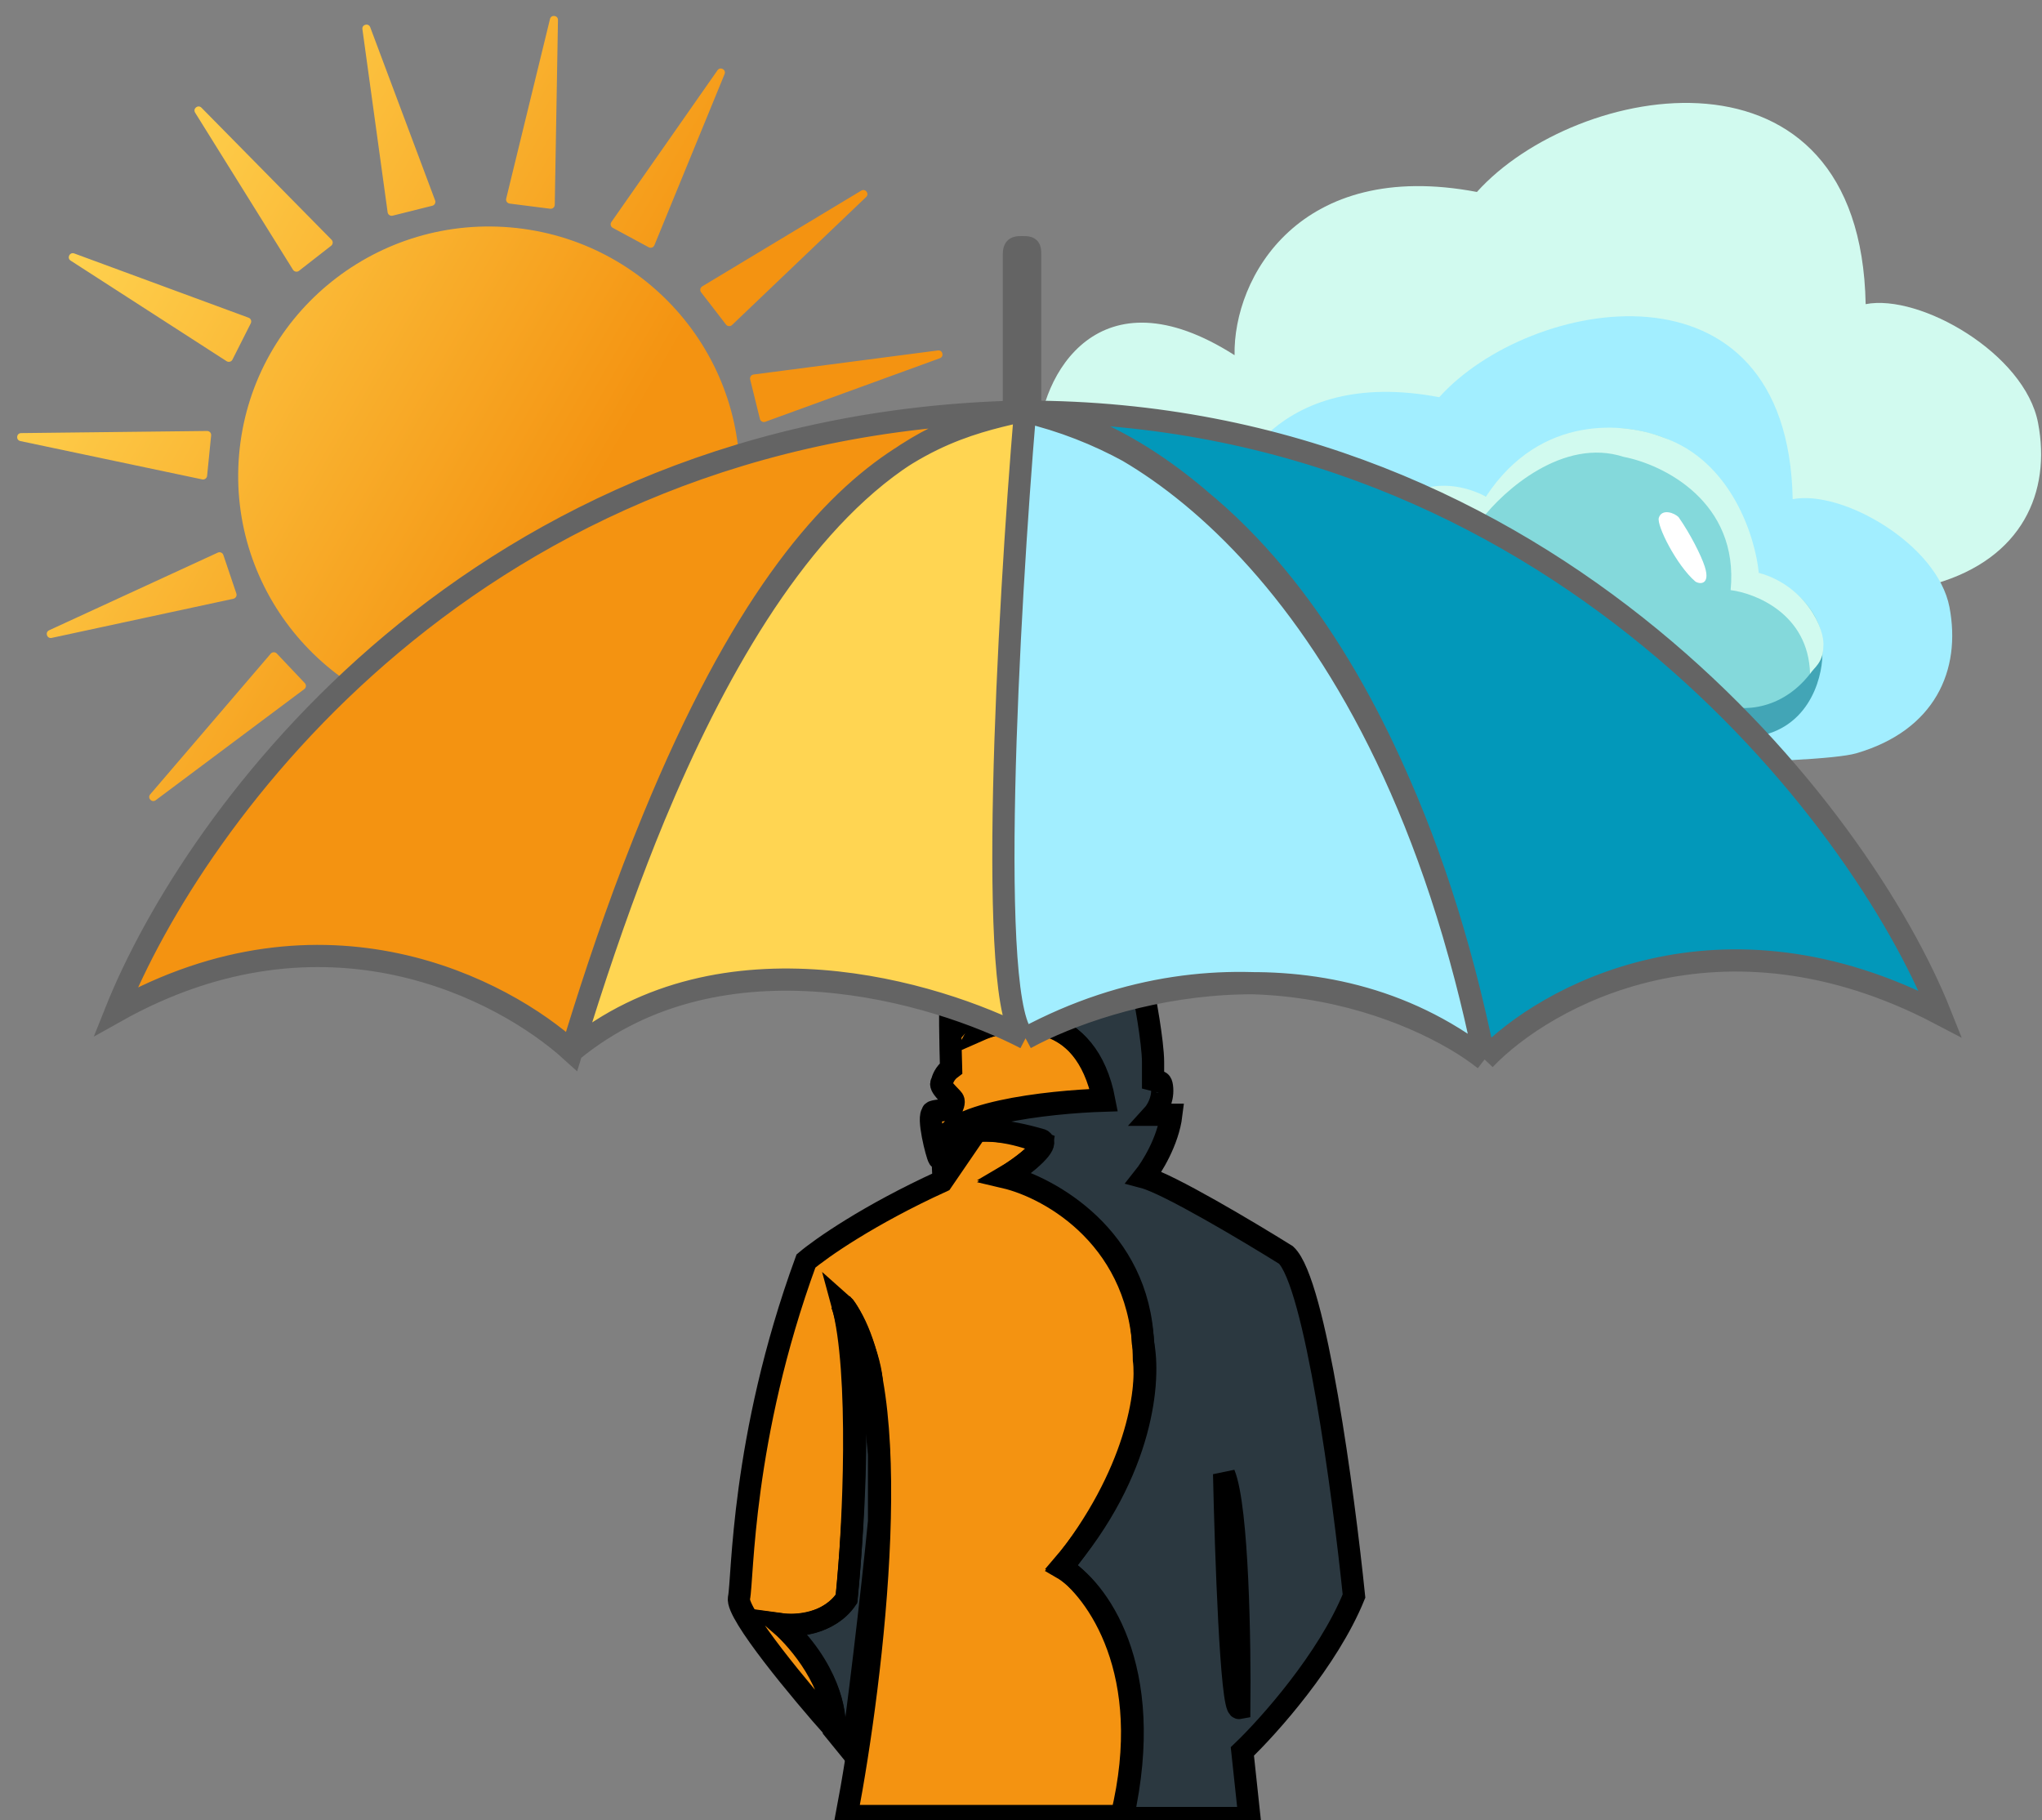 <svg width="92" height="82" viewBox="0 0 92 82" fill="none" xmlns="http://www.w3.org/2000/svg">
<rect x="0" y="0" width="92" height="82" fill="#808080" stroke="none"/>
<g clip-path="url(#clip0_32_240)">
<path fill-rule="evenodd" clip-rule="evenodd" d="M24.779 0.856C24.83 0.645 25.143 0.685 25.139 0.902L24.994 9.227C24.992 9.335 24.896 9.418 24.788 9.404L22.961 9.171C22.852 9.157 22.78 9.053 22.806 8.948L24.779 0.856ZM22.986 10.244C29.203 10.769 33.815 16.205 33.287 22.385C32.758 28.566 27.29 33.15 21.072 32.625C14.855 32.1 10.243 26.663 10.772 20.483C11.3 14.303 16.769 9.718 22.986 10.244ZM32.645 3.338C32.728 3.137 32.45 2.987 32.326 3.166L27.545 10.002C27.482 10.091 27.512 10.214 27.608 10.265L29.227 11.139C29.323 11.191 29.442 11.148 29.483 11.048L32.645 3.338ZM38.801 8.589C38.988 8.476 39.18 8.725 39.023 8.875L32.981 14.642C32.902 14.717 32.775 14.707 32.709 14.621L31.587 13.168C31.521 13.083 31.544 12.958 31.637 12.902L38.801 8.589ZM42.343 16.139C42.548 16.064 42.473 15.759 42.257 15.787L33.952 16.871C33.844 16.885 33.772 16.989 33.798 17.095L34.237 18.873C34.264 18.979 34.376 19.038 34.478 19.001L42.343 16.139ZM16.328 1.315C16.298 1.1 16.604 1.024 16.68 1.227L19.604 9.03C19.642 9.131 19.583 9.243 19.477 9.269L17.69 9.716C17.584 9.742 17.479 9.672 17.464 9.564L16.328 1.315ZM9.077 4.852C8.924 4.697 8.676 4.89 8.791 5.075L13.201 12.153C13.259 12.245 13.384 12.268 13.47 12.201L14.92 11.071C15.005 11.004 15.014 10.878 14.938 10.8L9.077 4.852ZM0.918 19.87C0.704 19.825 0.735 19.513 0.953 19.511L9.328 19.415C9.437 19.413 9.523 19.507 9.513 19.614L9.331 21.437C9.32 21.545 9.218 21.619 9.111 21.597L0.918 19.87ZM2.213 28.394C2.015 28.486 2.115 28.783 2.329 28.737L10.514 26.974C10.621 26.951 10.684 26.841 10.649 26.738L10.063 25.002C10.029 24.899 9.912 24.849 9.813 24.895L2.213 28.394ZM7.016 36.049C6.842 36.179 6.626 35.951 6.767 35.786L12.198 29.447C12.269 29.365 12.396 29.362 12.471 29.441L13.733 30.774C13.808 30.853 13.797 30.979 13.71 31.044L7.016 36.049ZM3.346 11.418C3.141 11.343 3 11.623 3.183 11.741L10.21 16.272C10.301 16.331 10.424 16.298 10.473 16.201L11.299 14.564C11.348 14.467 11.302 14.35 11.199 14.312L3.346 11.418Z" fill="url(#paint0_linear_32_240)"/>
<path d="M37.592 77.947L38.369 78.901C38.552 77.956 39.314 71.598 39.604 68.537V65.492L39.284 62.401C39.284 61.265 38.323 59.083 37.958 58.765C38.781 61.765 38.476 68.795 38.14 72.037C37.372 73.165 35.869 73.265 35.214 73.174C37.336 75.137 37.683 77.174 37.592 77.947Z" fill="#2B3840"/>
<path d="M44.13 44.765C43.582 44.765 43.048 44.947 42.85 45.037C42.777 45.068 42.82 47.111 42.85 48.128C42.557 48.346 42.454 48.644 42.439 48.765C42.256 48.901 42.85 49.401 42.942 49.537C43.015 49.647 42.911 49.886 42.85 49.992C42.045 50.028 41.966 50.098 42.027 50.128C41.753 50.265 42.21 52.037 42.301 52.174C42.375 52.283 42.942 52.159 43.216 52.083L42.439 53.219C39.146 54.722 36.982 56.239 36.311 56.81C33.385 64.81 33.476 71.128 33.294 71.992C33.147 72.683 36.098 76.219 37.592 77.901C37.665 75.865 36.007 73.901 35.168 73.174C36.888 73.392 37.866 72.477 38.14 71.992C38.945 63.519 38.323 59.613 37.912 58.719C40.948 62.246 39.329 75.583 38.14 81.81H50.532C52.105 75.337 49.389 71.628 47.834 70.583C51.565 66.256 51.828 62.053 51.492 60.492C51.309 55.728 47.301 53.507 45.319 52.992C46.563 52.265 46.935 51.689 46.965 51.492C44.185 50.401 42.789 51.159 42.439 51.674C42.365 50.147 47.255 49.613 49.709 49.537C48.868 45.428 45.639 45.734 44.13 46.401C44.423 45.856 44.252 45.598 44.13 45.537C43.911 45.356 43.246 46.037 42.942 46.401C42.942 45.992 43.262 45.401 43.627 45.265C43.92 45.156 44.085 44.886 44.13 44.765Z" fill="#F49311"/>
<path d="M44.176 46.356C44.176 46.356 44.462 45.685 44.176 45.538C43.941 45.416 43.536 45.765 43.536 45.765L42.987 46.356C42.841 46.538 43.033 45.992 43.216 45.583C45.411 43.674 51.538 44.765 51.538 44.765C51.538 44.765 51.95 46.917 51.95 47.856V49.038C52.072 48.811 52.325 48.492 52.361 49.038C52.398 49.583 52.102 50.053 51.95 50.22H52.773C52.626 51.42 51.889 52.598 51.538 53.038C52.635 53.329 56.263 55.492 57.94 56.538C59.257 57.774 60.531 67.295 61.003 71.901C59.833 74.774 57.162 77.765 55.973 78.901L56.294 81.901H50.578C52.114 75.029 49.389 71.523 47.834 70.629C51.236 66.411 51.721 62.629 51.538 61.265C51.501 55.847 47.346 53.523 45.274 53.038C47.066 51.874 47.118 51.432 46.92 51.356C43.701 50.411 42.591 51.235 42.439 51.765C42.256 50.202 47.24 49.659 49.755 49.583C48.986 45.547 45.716 45.75 44.176 46.356Z" fill="#2B3840"/>
<path d="M55.15 66.401C55.227 69.947 55.471 77.019 55.836 76.947C55.867 74.068 55.772 67.928 55.15 66.401Z" fill="#FFFEFE"/>
<path d="M37.592 77.947L38.369 78.901C38.552 77.956 39.314 71.598 39.604 68.537V65.492L39.284 62.401C39.284 61.265 38.323 59.083 37.958 58.765C38.781 61.765 38.476 68.795 38.14 72.037C37.372 73.165 35.869 73.265 35.214 73.174C37.336 75.137 37.683 77.174 37.592 77.947Z" stroke="black"/>
<path d="M44.13 44.765C43.582 44.765 43.048 44.947 42.85 45.037C42.777 45.068 42.82 47.111 42.85 48.128C42.557 48.346 42.454 48.644 42.439 48.765C42.256 48.901 42.85 49.401 42.942 49.537C43.015 49.647 42.911 49.886 42.85 49.992C42.045 50.028 41.966 50.098 42.027 50.128C41.753 50.265 42.21 52.037 42.301 52.174C42.375 52.283 42.942 52.159 43.216 52.083L42.439 53.219C39.146 54.722 36.982 56.239 36.311 56.81C33.385 64.81 33.476 71.128 33.294 71.992C33.147 72.683 36.098 76.219 37.592 77.901C37.665 75.865 36.007 73.901 35.168 73.174C36.888 73.392 37.866 72.477 38.14 71.992C38.945 63.519 38.323 59.613 37.912 58.719C40.948 62.246 39.329 75.583 38.14 81.81H50.532C52.105 75.337 49.389 71.628 47.834 70.583C51.565 66.256 51.828 62.053 51.492 60.492C51.309 55.728 47.301 53.507 45.319 52.992C46.563 52.265 46.935 51.689 46.965 51.492C44.185 50.401 42.789 51.159 42.439 51.674C42.365 50.147 47.255 49.613 49.709 49.537C48.868 45.428 45.639 45.734 44.13 46.401C44.423 45.856 44.252 45.598 44.13 45.537C43.911 45.356 43.246 46.037 42.942 46.401C42.942 45.992 43.262 45.401 43.627 45.265C43.92 45.156 44.085 44.886 44.13 44.765Z" stroke="black"/>
<path d="M44.176 46.356C44.176 46.356 44.462 45.685 44.176 45.538C43.941 45.416 43.536 45.765 43.536 45.765L42.987 46.356C42.841 46.538 43.033 45.992 43.216 45.583C45.411 43.674 51.538 44.765 51.538 44.765C51.538 44.765 51.95 46.917 51.95 47.856V49.038C52.072 48.811 52.325 48.492 52.361 49.038C52.398 49.583 52.102 50.053 51.95 50.22H52.773C52.626 51.42 51.889 52.598 51.538 53.038C52.635 53.329 56.263 55.492 57.94 56.538C59.257 57.774 60.531 67.295 61.003 71.901C59.833 74.774 57.162 77.765 55.973 78.901L56.294 81.901H50.578C52.114 75.029 49.389 71.523 47.834 70.629C51.236 66.411 51.721 62.629 51.538 61.265C51.501 55.847 47.346 53.523 45.274 53.038C47.066 51.874 47.118 51.432 46.92 51.356C43.701 50.411 42.591 51.235 42.439 51.765C42.256 50.202 47.24 49.659 49.755 49.583C48.986 45.547 45.716 45.75 44.176 46.356Z" stroke="black"/>
<path d="M55.15 66.401C55.227 69.947 55.471 77.019 55.836 76.947C55.867 74.068 55.772 67.928 55.15 66.401Z" stroke="black"/>
<path d="M40.945 22.715C37.036 22.267 36.102 24.439 36.124 25.582L36.145 26.704C36.145 26.704 83.301 27.428 87.204 26.292C91.106 25.156 92.418 22.177 91.823 19.054C91.23 15.931 86.503 13.223 84.055 13.702C83.823 1.342 71.006 3.68 66.541 8.648C58.547 7.129 55.556 12.503 55.622 16.001C49.484 12.084 46.861 16.932 46.777 19.888C42.68 16.986 41.182 20.563 40.945 22.715Z" fill="#D1FAEF"/>
<path d="M41.57 30.683C38.017 30.276 37.167 32.252 37.187 33.29L37.206 34.311C37.206 34.311 80.082 34.969 83.631 33.936C87.179 32.903 88.371 30.195 87.832 27.355C87.292 24.515 82.993 22.053 80.767 22.488C80.557 11.251 68.903 13.377 64.844 17.894C57.575 16.512 54.855 21.399 54.915 24.579C49.335 21.018 46.949 25.425 46.873 28.114C43.148 25.474 41.786 28.727 41.57 30.683Z" fill="#A2EEFF"/>
<path d="M74.279 19.506C70.844 18.523 68.094 21.054 67.149 22.443C65.354 21.721 64.124 21.993 63.733 22.219C62.349 22.864 61.642 24.197 61.462 24.783C60.98 26.352 61.779 27.615 62.238 28.05L78.65 33.032C80.945 32.901 81.846 30.996 82.01 30.059C82.683 27.484 80.35 26.13 79.1 25.775C78.744 21.527 75.738 19.826 74.279 19.506Z" fill="#84D9DB"/>
<path d="M63.19 27.366C61.395 26.525 62.287 23.789 62.59 23.044C61.745 23.379 61.212 25.117 61.081 25.543C60.935 26.016 60.947 27.424 62.2 28.174L78.809 33.216C81.425 33.005 82.097 30.641 82.106 29.485C80.803 31.988 78.669 32.065 77.765 31.79L63.19 27.366Z" fill="#42A5B6"/>
<path d="M76.377 26.193C75.533 25.464 74.632 23.668 74.736 23.329C74.869 22.896 75.448 23.102 75.633 23.306C76.148 24.043 76.644 25.018 76.805 25.521C77.078 26.373 76.559 26.323 76.377 26.193Z" fill="white"/>
<path d="M66.747 23.401C64.871 22.296 63.065 22.879 62.483 23.149C63.411 21.883 65.186 21.463 66.949 22.37C69.425 18.597 73.272 19.056 74.92 19.704C78.009 20.761 79.085 24.196 79.239 25.805C81.338 26.383 82.241 28.338 82.148 29.128C82.144 29.866 81.701 30.102 81.55 30.352C81.481 27.651 79.077 26.723 77.971 26.585C78.359 22.594 74.921 20.92 73.153 20.582C70.43 19.696 67.748 22.093 66.747 23.401Z" fill="#D1FAEF"/>
<path d="M66.888 47.728C62.462 26.019 50.969 19.182 46.183 18.546C69.924 18.546 83.837 36.682 87.419 45.682C77.505 40.482 69.601 44.879 66.888 47.728Z" fill="#0298BA"/>
<path d="M45.909 18.543C21.386 19.126 8.713 36.802 5.213 45.573C14.625 40.292 22.676 44.569 25.754 47.361C33.654 21.409 41.471 19.56 45.909 18.543Z" fill="#F49311"/>
<path d="M66.888 47.728C62.416 25.682 50.876 18.939 46.183 18.546C34.98 19.5 28.576 38.091 25.754 47.361C32.526 41.779 42.191 44.691 46.205 46.775C55.44 41.809 63.976 45.417 66.888 47.728Z" fill="#FFD552"/>
<path d="M45.68 11.455C45.68 11.153 45.771 11.136 46 11.136H46.092C46.395 11.136 46.412 11.153 46.412 11.455V18C46.412 18.301 46.486 18.546 46.183 18.546C45.88 18.546 45.627 18.608 45.68 18V11.455Z" fill="black"/>
<path d="M46.205 46.775C44.412 45.648 45.436 27.44 46.183 18.546C59.763 21.773 65.113 38.955 66.888 47.728C59.535 42.019 50.046 44.684 46.205 46.775Z" fill="#A2EEFF"/>
<path d="M46.183 18.546C50.969 19.182 62.462 26.019 66.888 47.728M46.183 18.546C69.924 18.546 83.837 36.682 87.419 45.682C77.506 40.482 69.601 44.879 66.888 47.728M46.183 18.546C50.876 18.939 62.416 25.682 66.888 47.728M46.183 18.546C34.98 19.5 28.576 38.091 25.754 47.362M46.183 18.546C45.88 18.546 45.627 18.608 45.68 18V11.455C45.68 11.153 45.771 11.136 46 11.136H46.092C46.395 11.136 46.412 11.153 46.412 11.455V18C46.412 18.301 46.486 18.546 46.183 18.546ZM46.183 18.546C45.436 27.44 44.412 45.648 46.205 46.775M46.183 18.546C59.764 21.773 65.113 38.955 66.888 47.728M66.888 47.728C63.976 45.417 55.44 41.809 46.205 46.775M66.888 47.728C59.535 42.019 50.046 44.684 46.205 46.775M25.754 47.362C33.654 21.409 41.471 19.56 45.909 18.543C21.386 19.126 8.713 36.802 5.213 45.573C14.625 40.292 22.676 44.569 25.754 47.362ZM25.754 47.362C32.526 41.779 42.191 44.691 46.205 46.775" stroke="#646464"/>
</g>
<defs>
<linearGradient id="paint0_linear_32_240" x1="1.796" y1="10.847" x2="25.389" y2="24.474" gradientUnits="userSpaceOnUse">
<stop stop-color="#FFD552"/>
<stop offset="1" stop-color="#F49311"/>
</linearGradient>
<clipPath id="clip0_32_240">
<rect width="92" height="82" fill="white"/>
</clipPath>
</defs>
</svg>
